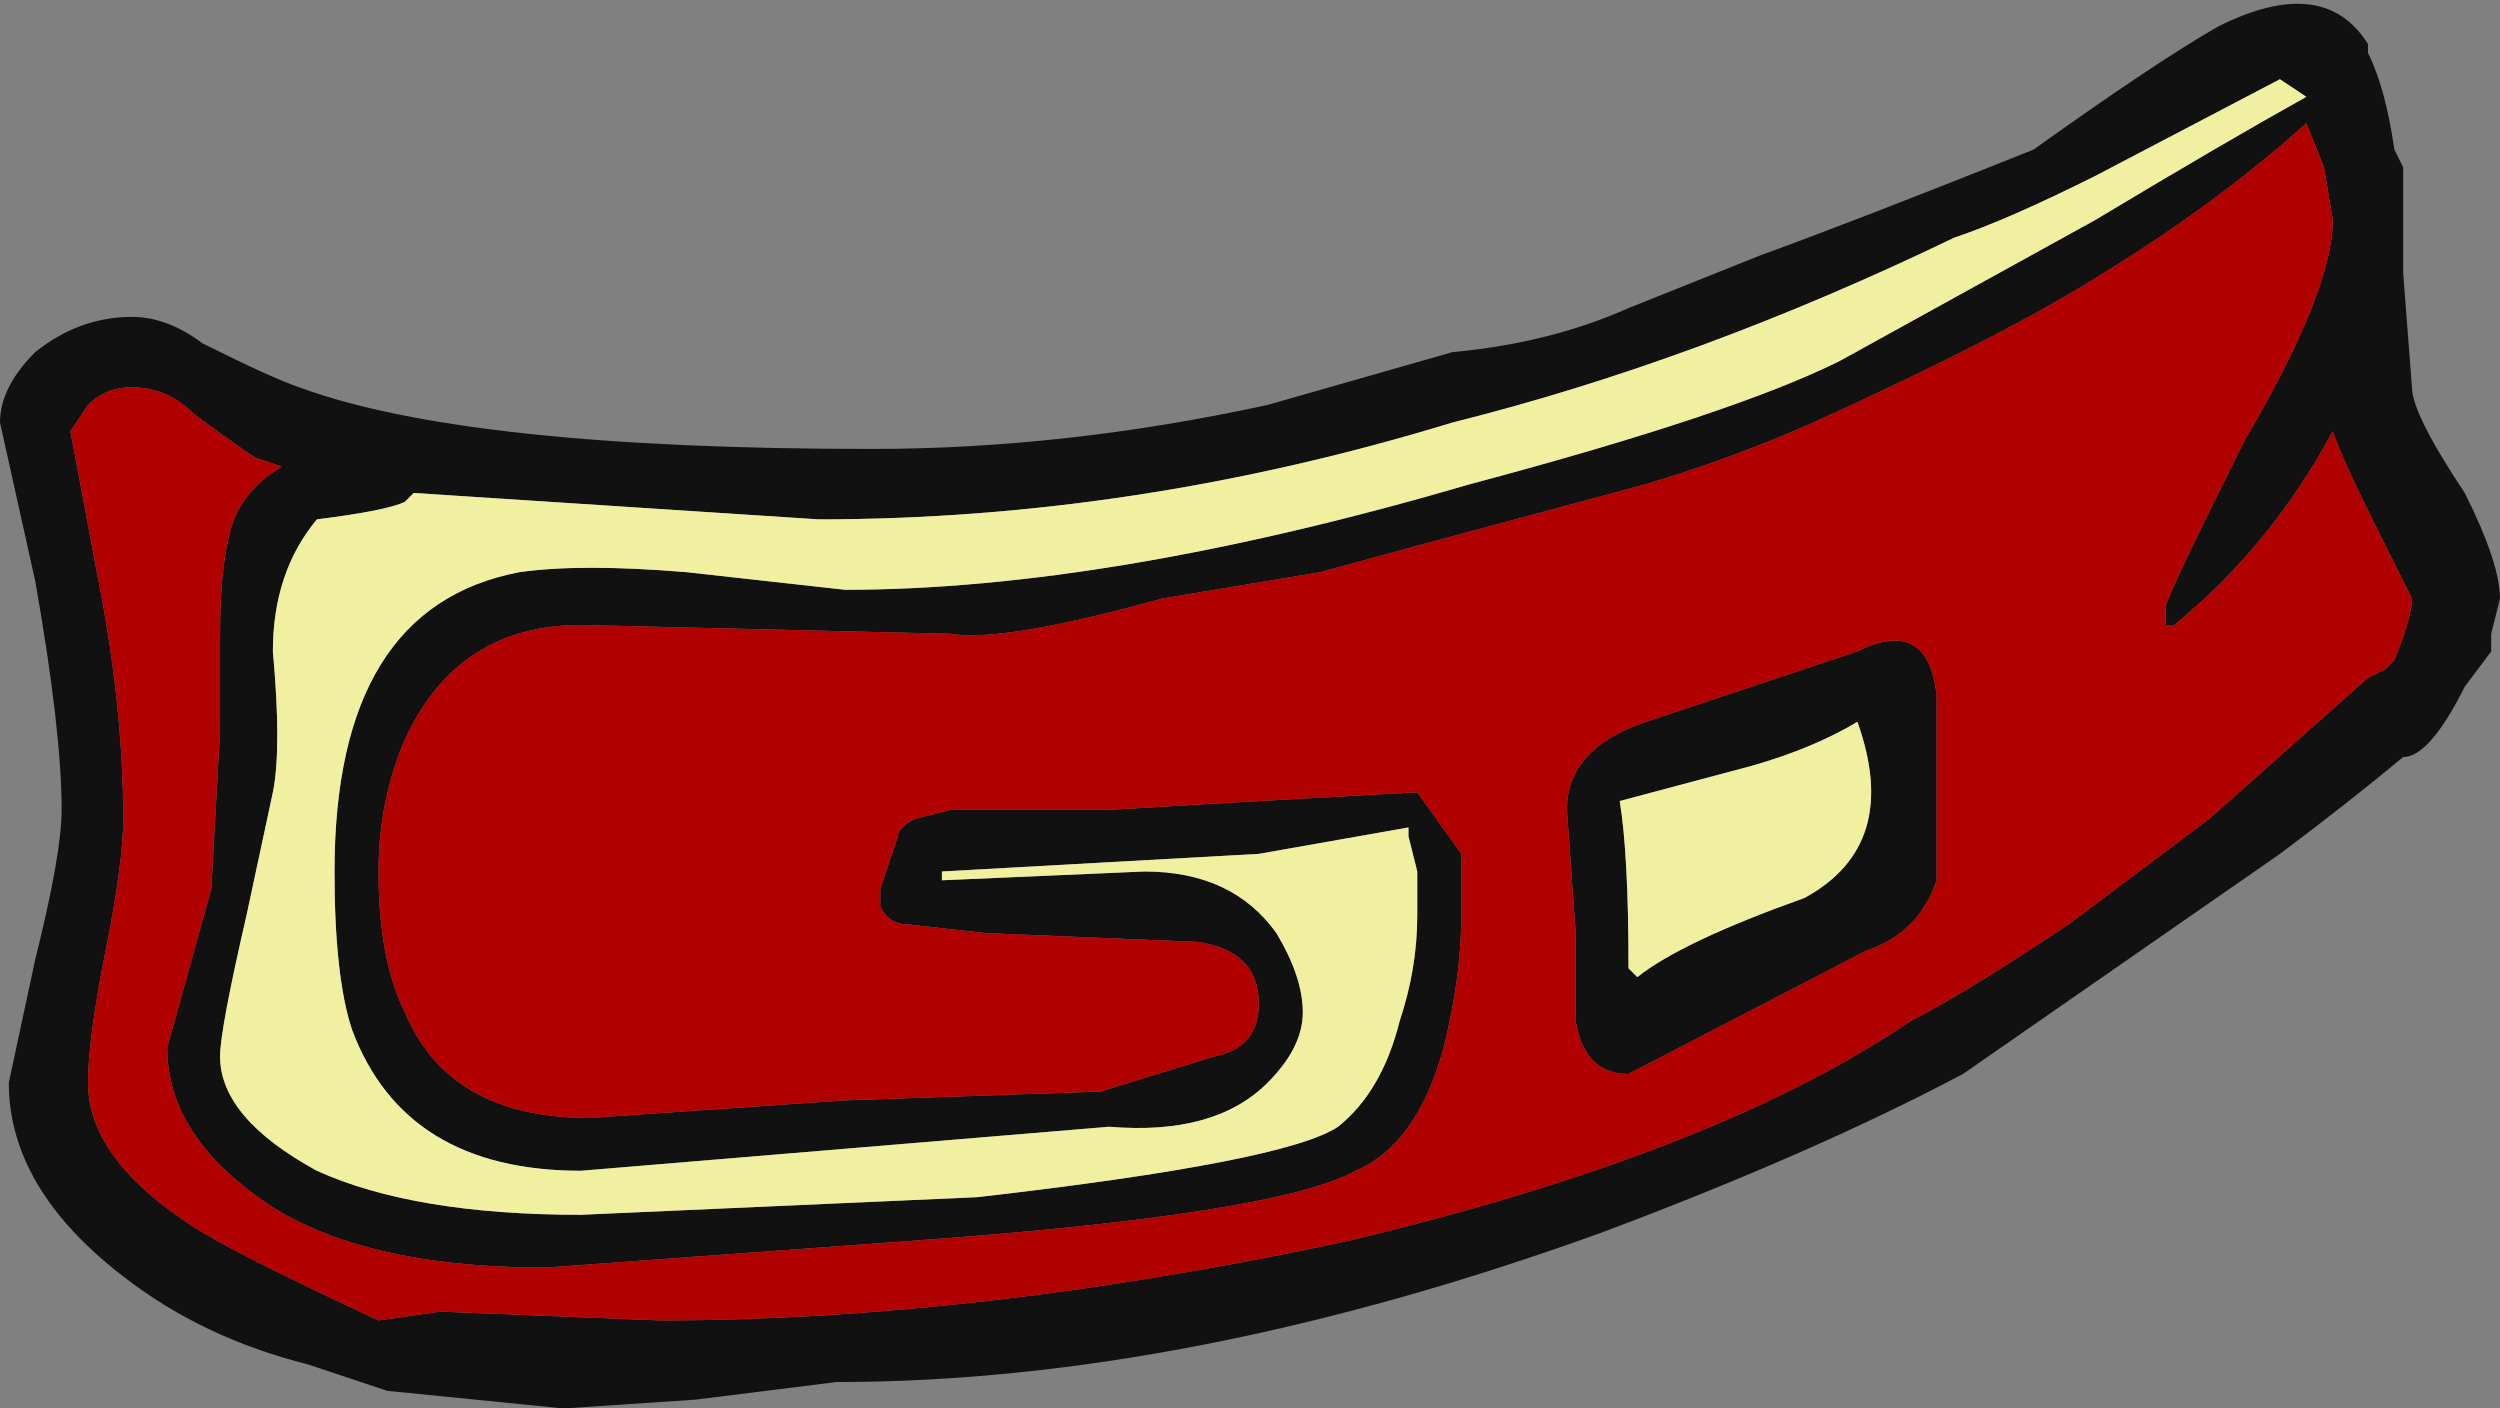 <?xml version="1.0" encoding="UTF-8" standalone="no"?>
<svg xmlns:ffdec="https://www.free-decompiler.com/flash" xmlns:xlink="http://www.w3.org/1999/xlink" ffdec:objectType="shape" height="8.0px" width="14.2px" xmlns="http://www.w3.org/2000/svg">
  <rect width="100%" height="100%" fill="#808080" stroke="none"/>
  <g transform="matrix(1.0, 0.0, 0.0, 1.0, 7.05, 7.8)">
    <path d="M5.9 -7.35 L4.85 -6.8 Q4.35 -6.55 4.05 -6.45 2.6 -5.75 1.2 -5.4 -0.6 -4.85 -2.4 -4.85 L-4.7 -5.0 -4.75 -4.95 Q-4.85 -4.9 -5.25 -4.85 -5.5 -4.55 -5.5 -4.1 -5.45 -3.55 -5.5 -3.3 L-5.65 -2.6 Q-5.8 -1.95 -5.8 -1.8 -5.8 -1.45 -5.25 -1.15 -4.7 -0.9 -3.75 -0.9 L-1.5 -1.0 Q0.25 -1.2 0.55 -1.4 0.8 -1.6 0.9 -2.0 1.0 -2.3 1.0 -2.6 L1.0 -2.85 0.95 -3.05 0.95 -3.1 0.1 -2.95 -1.7 -2.85 -1.7 -2.8 -0.55 -2.85 Q-0.05 -2.85 0.2 -2.5 0.35 -2.25 0.35 -2.05 0.35 -1.85 0.15 -1.65 -0.15 -1.35 -0.75 -1.4 L-3.75 -1.15 Q-4.75 -1.15 -5.05 -1.95 -5.15 -2.25 -5.15 -2.85 -5.15 -4.35 -4.1 -4.55 -3.75 -4.6 -3.15 -4.55 L-2.25 -4.45 Q-0.75 -4.45 1.3 -5.05 2.8 -5.45 3.4 -5.75 L4.85 -6.55 Q5.6 -7.0 6.05 -7.25 L5.9 -7.35 M6.4 -7.5 Q6.5 -7.3 6.55 -6.95 L6.6 -6.85 6.6 -6.25 6.65 -5.6 Q6.65 -5.45 6.95 -5.0 7.15 -4.6 7.15 -4.4 L7.1 -4.2 7.1 -4.1 6.95 -3.9 Q6.75 -3.5 6.6 -3.5 6.3 -3.25 5.9 -2.95 L4.1 -1.7 Q3.25 -1.25 2.05 -0.8 -0.3 0.05 -2.3 0.05 L-3.1 0.15 -3.85 0.2 -4.85 0.1 -5.3 -0.05 Q-5.9 -0.2 -6.35 -0.55 -7.0 -1.05 -7.0 -1.65 L-6.85 -2.35 Q-6.7 -2.95 -6.7 -3.2 -6.7 -3.65 -6.85 -4.5 L-7.05 -5.4 Q-7.05 -5.6 -6.85 -5.8 -6.6 -6.0 -6.3 -6.0 -6.1 -6.0 -5.9 -5.85 -5.5 -5.65 -5.35 -5.6 -4.4 -5.25 -2.1 -5.25 -1.0 -5.25 0.15 -5.5 L1.2 -5.8 Q1.75 -5.85 2.2 -6.05 L2.95 -6.35 Q3.5 -6.55 4.5 -6.95 5.2 -7.45 5.55 -7.65 6.15 -7.95 6.4 -7.55 L6.4 -7.5 M3.95 -3.85 L3.95 -3.2 Q3.95 -2.9 3.95 -2.8 3.85 -2.5 3.55 -2.4 L2.2 -1.7 Q1.95 -1.7 1.9 -2.0 L1.9 -2.5 1.85 -3.2 Q1.85 -3.55 2.3 -3.7 3.35 -4.05 3.5 -4.1 3.9 -4.3 3.95 -3.85 M5.25 -4.25 Q5.25 -4.3 5.25 -4.35 5.25 -4.4 5.7 -5.3 6.2 -6.15 6.2 -6.55 L6.15 -6.85 6.05 -7.1 Q5.55 -6.65 4.9 -6.25 4.35 -5.9 3.25 -5.4 2.8 -5.2 2.3 -5.05 L1.0 -4.7 0.45 -4.55 -0.45 -4.4 Q-1.35 -4.15 -1.65 -4.2 L-3.75 -4.25 Q-4.45 -4.25 -4.75 -3.6 -4.9 -3.25 -4.9 -2.85 -4.9 -2.35 -4.75 -2.05 -4.5 -1.45 -3.7 -1.45 L-2.25 -1.55 -0.8 -1.6 -0.15 -1.8 Q0.1 -1.85 0.1 -2.1 0.1 -2.4 -0.25 -2.45 L-1.45 -2.5 -1.9 -2.55 Q-2.0 -2.55 -2.05 -2.65 L-2.05 -2.75 -1.95 -3.05 Q-1.95 -3.1 -1.85 -3.15 L-1.65 -3.2 -0.75 -3.2 0.1 -3.25 1.0 -3.3 1.25 -2.95 1.25 -2.6 Q1.25 -2.25 1.15 -1.85 1.0 -1.3 0.65 -1.15 0.2 -0.9 -1.9 -0.75 L-3.95 -0.6 Q-5.1 -0.6 -5.65 -1.05 -6.1 -1.4 -6.1 -1.85 L-5.85 -2.75 -5.8 -3.65 -5.8 -4.2 Q-5.8 -4.55 -5.75 -4.75 -5.7 -5.0 -5.45 -5.15 L-5.6 -5.2 Q-5.75 -5.3 -5.95 -5.45 -6.1 -5.6 -6.3 -5.6 -6.45 -5.6 -6.55 -5.5 L-6.65 -5.35 -6.5 -4.55 Q-6.35 -3.8 -6.35 -3.15 -6.35 -2.9 -6.45 -2.4 -6.55 -1.9 -6.55 -1.65 -6.55 -1.2 -5.9 -0.8 -5.65 -0.65 -4.9 -0.3 L-4.55 -0.35 -3.3 -0.3 Q-1.5 -0.3 0.6 -0.75 2.7 -1.25 3.8 -2.0 4.1 -2.15 4.7 -2.55 L5.5 -3.15 6.4 -3.95 6.5 -4.0 6.55 -4.05 Q6.65 -4.3 6.65 -4.4 L6.45 -4.8 Q6.25 -5.2 6.2 -5.35 5.85 -4.7 5.3 -4.25 L5.25 -4.25 M2.2 -2.3 L2.25 -2.25 Q2.5 -2.45 3.2 -2.7 3.75 -3.0 3.5 -3.7 3.25 -3.55 2.9 -3.45 L2.15 -3.25 Q2.2 -2.95 2.2 -2.3" fill="#111111" fill-rule="evenodd" stroke="none"/>
    <path d="M5.9 -7.35 L6.05 -7.25 Q5.6 -7.0 4.85 -6.55 L3.4 -5.75 Q2.8 -5.45 1.3 -5.05 -0.75 -4.45 -2.25 -4.45 L-3.15 -4.55 Q-3.75 -4.6 -4.1 -4.55 -5.15 -4.35 -5.15 -2.85 -5.15 -2.25 -5.05 -1.95 -4.75 -1.15 -3.75 -1.15 L-0.75 -1.4 Q-0.15 -1.35 0.15 -1.65 0.35 -1.85 0.35 -2.05 0.35 -2.25 0.2 -2.5 -0.05 -2.85 -0.55 -2.85 L-1.7 -2.8 -1.7 -2.85 0.1 -2.95 0.95 -3.1 0.95 -3.05 1.0 -2.85 1.0 -2.6 Q1.0 -2.3 0.9 -2.0 0.8 -1.6 0.55 -1.4 0.25 -1.2 -1.5 -1.0 L-3.75 -0.9 Q-4.7 -0.9 -5.25 -1.15 -5.8 -1.45 -5.8 -1.8 -5.8 -1.95 -5.65 -2.6 L-5.5 -3.3 Q-5.45 -3.55 -5.5 -4.1 -5.5 -4.55 -5.25 -4.85 -4.85 -4.9 -4.75 -4.95 L-4.7 -5.0 -2.4 -4.85 Q-0.6 -4.85 1.2 -5.4 2.6 -5.75 4.05 -6.45 4.35 -6.55 4.85 -6.8 L5.9 -7.35 M2.2 -2.3 Q2.2 -2.95 2.15 -3.25 L2.9 -3.45 Q3.25 -3.55 3.5 -3.7 3.75 -3.0 3.2 -2.7 2.5 -2.45 2.25 -2.25 L2.2 -2.3" fill="#f0f0a0" fill-rule="evenodd" stroke="none"/>
    <path d="M5.25 -4.25 L5.3 -4.25 Q5.85 -4.7 6.2 -5.35 6.25 -5.2 6.45 -4.8 L6.65 -4.4 Q6.65 -4.3 6.55 -4.05 L6.5 -4.0 6.4 -3.95 5.5 -3.15 4.7 -2.55 Q4.1 -2.15 3.8 -2.0 2.7 -1.25 0.6 -0.75 -1.5 -0.3 -3.3 -0.3 L-4.55 -0.35 -4.9 -0.3 Q-5.65 -0.65 -5.9 -0.8 -6.55 -1.2 -6.55 -1.65 -6.55 -1.9 -6.45 -2.4 -6.35 -2.9 -6.35 -3.15 -6.35 -3.8 -6.5 -4.55 L-6.65 -5.35 -6.55 -5.5 Q-6.45 -5.6 -6.3 -5.6 -6.1 -5.6 -5.95 -5.45 -5.75 -5.3 -5.6 -5.2 L-5.45 -5.15 Q-5.7 -5.0 -5.75 -4.75 -5.8 -4.55 -5.8 -4.2 L-5.8 -3.65 -5.85 -2.75 -6.1 -1.85 Q-6.1 -1.4 -5.65 -1.05 -5.1 -0.6 -3.95 -0.6 L-1.9 -0.75 Q0.2 -0.9 0.65 -1.15 1.0 -1.3 1.15 -1.85 1.25 -2.25 1.25 -2.6 L1.25 -2.95 1.0 -3.3 0.1 -3.25 -0.75 -3.2 -1.65 -3.2 -1.85 -3.15 Q-1.95 -3.1 -1.95 -3.05 L-2.05 -2.75 -2.05 -2.65 Q-2.0 -2.55 -1.9 -2.55 L-1.45 -2.5 -0.25 -2.45 Q0.1 -2.4 0.1 -2.1 0.1 -1.85 -0.15 -1.8 L-0.8 -1.6 -2.25 -1.55 -3.7 -1.45 Q-4.5 -1.45 -4.75 -2.05 -4.9 -2.35 -4.9 -2.85 -4.9 -3.25 -4.75 -3.6 -4.45 -4.25 -3.75 -4.25 L-1.65 -4.2 Q-1.35 -4.15 -0.45 -4.4 L0.45 -4.55 1.0 -4.7 2.3 -5.05 Q2.8 -5.2 3.25 -5.4 4.35 -5.9 4.9 -6.25 5.55 -6.65 6.05 -7.1 L6.15 -6.85 6.2 -6.55 Q6.2 -6.15 5.7 -5.3 5.25 -4.4 5.25 -4.35 5.25 -4.3 5.25 -4.25 M3.95 -3.85 Q3.9 -4.3 3.5 -4.1 3.35 -4.05 2.3 -3.7 1.85 -3.55 1.85 -3.2 L1.9 -2.5 1.9 -2.0 Q1.95 -1.7 2.2 -1.7 L3.55 -2.4 Q3.85 -2.5 3.95 -2.8 3.95 -2.9 3.95 -3.2 L3.95 -3.85" fill="#b00000" fill-rule="evenodd" stroke="none"/>
  </g>
</svg>
